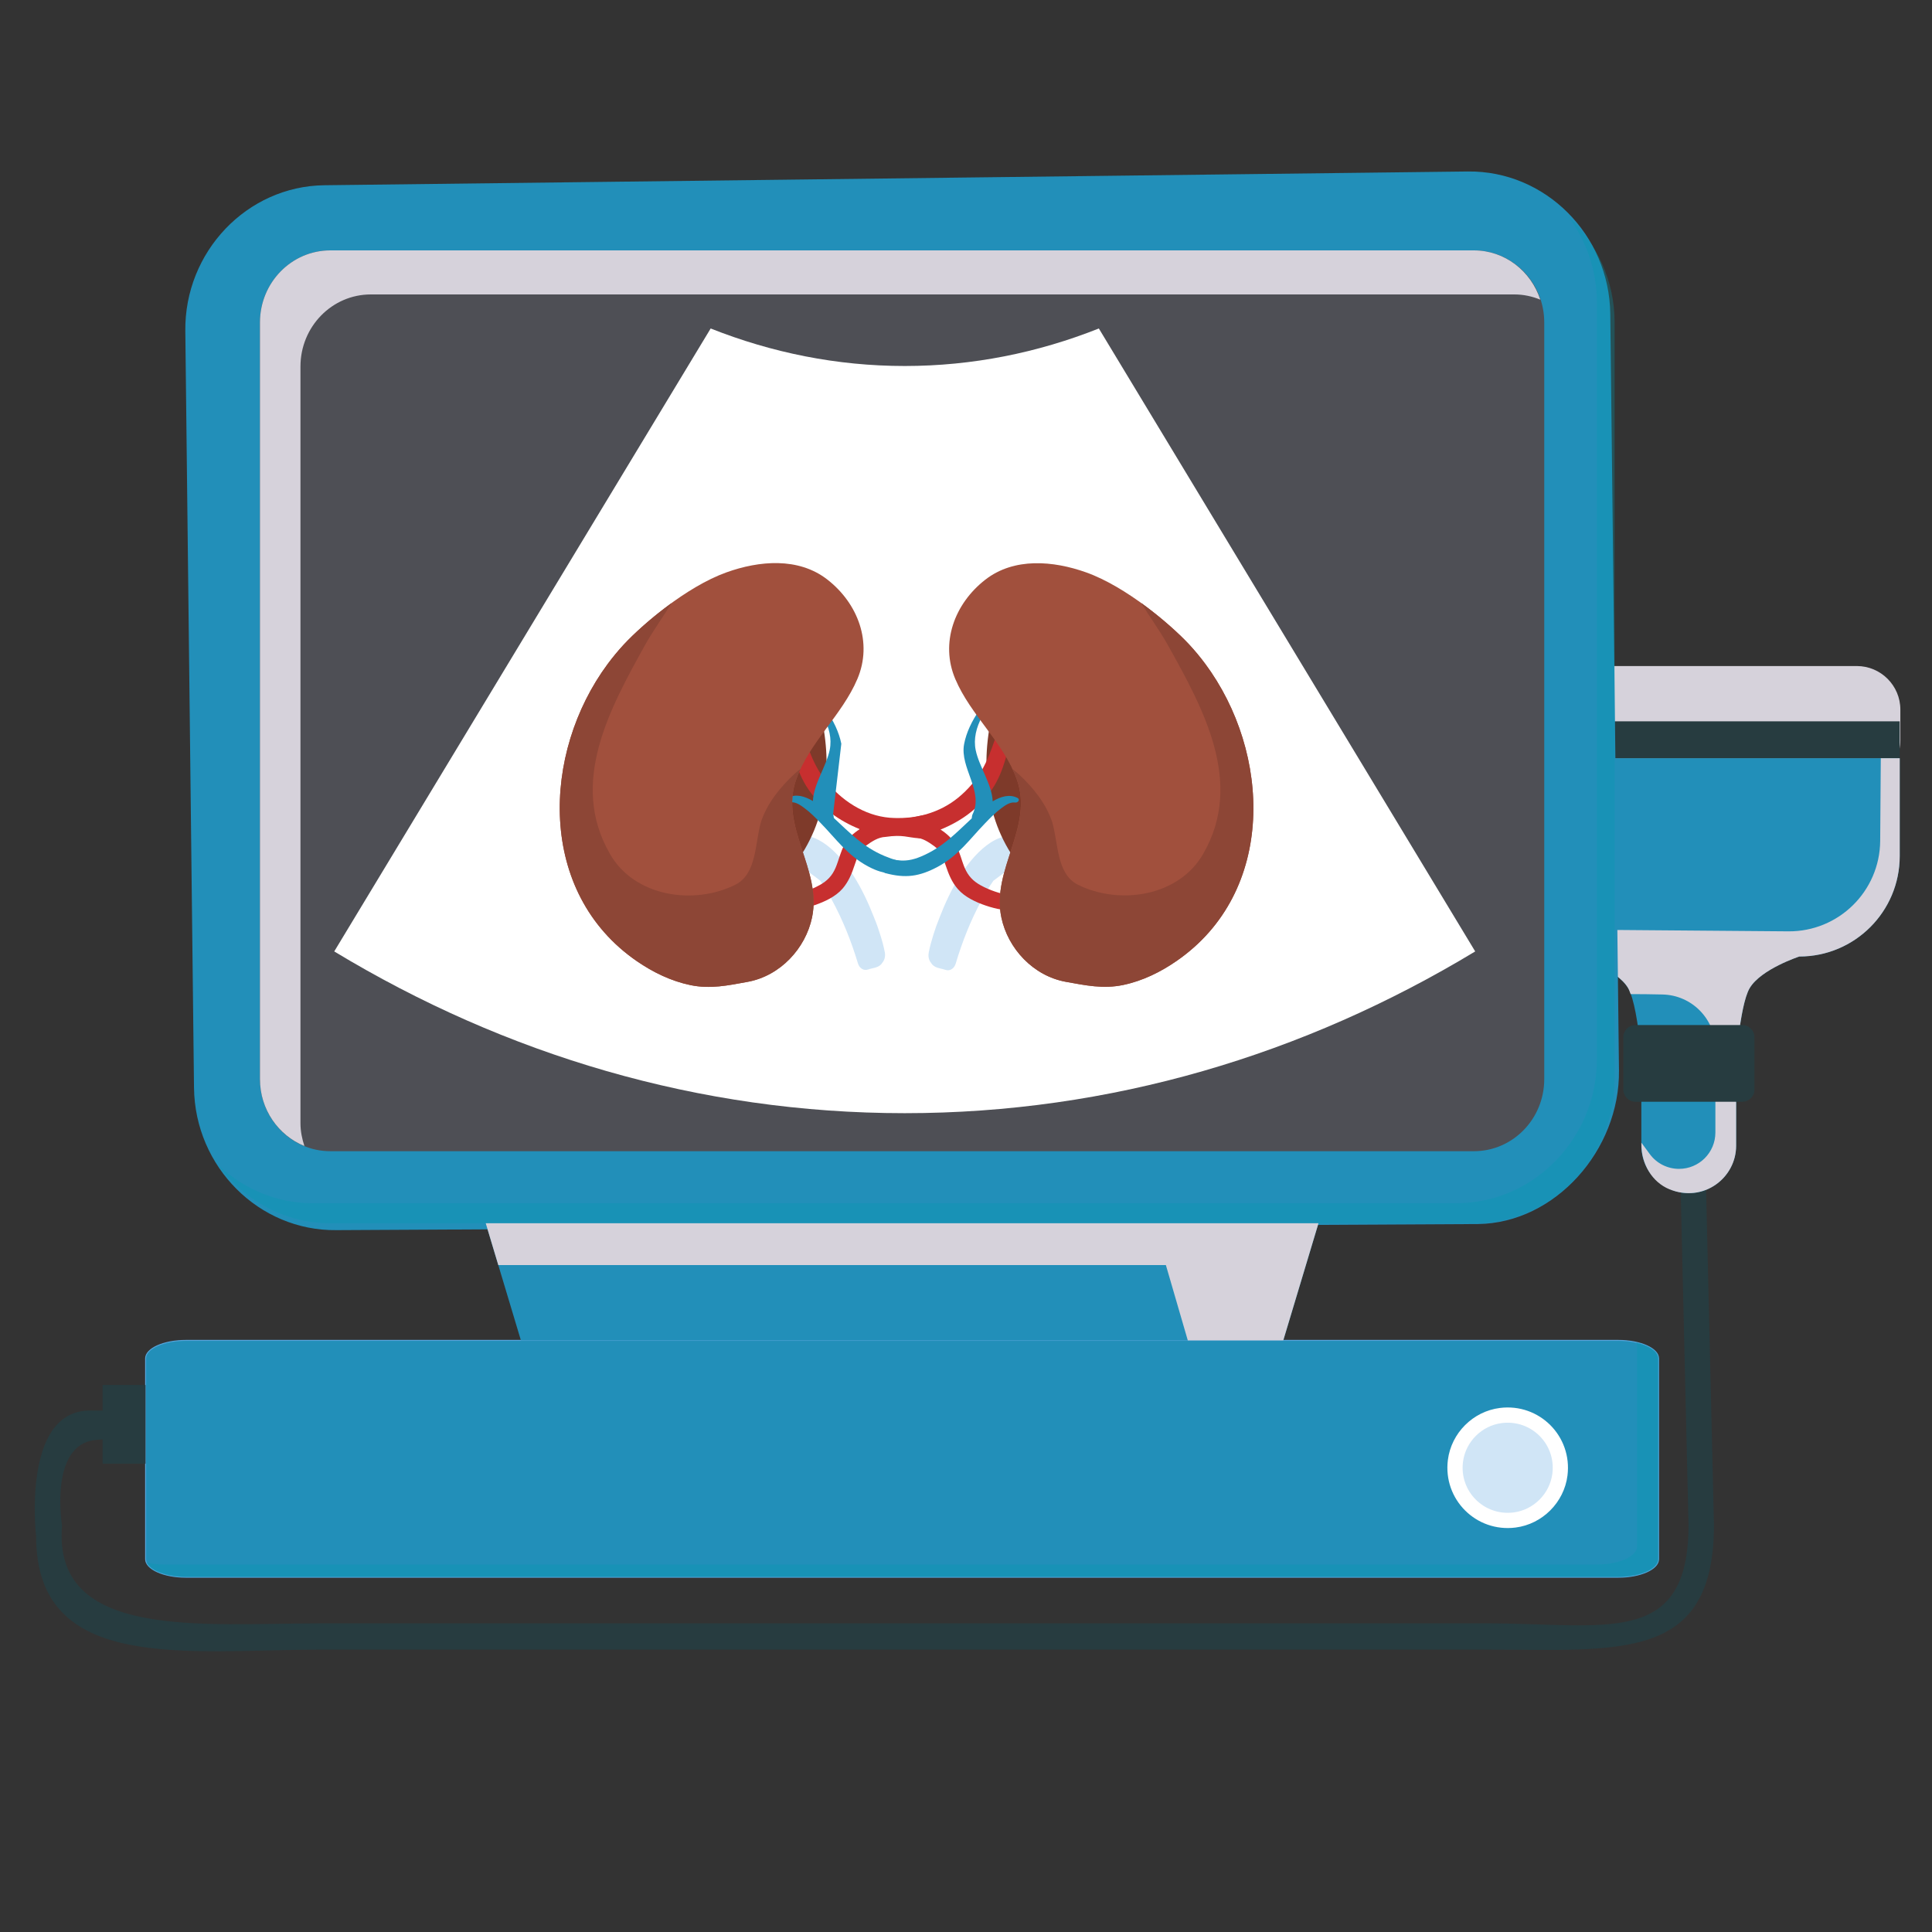 <?xml version="1.0" encoding="utf-8"?>
<!-- Generator: Adobe Illustrator 25.4.1, SVG Export Plug-In . SVG Version: 6.00 Build 0)  -->
<svg version="1.1" id="Layer_1" xmlns="http://www.w3.org/2000/svg" xmlns:xlink="http://www.w3.org/1999/xlink" x="0px" y="0px"
	 viewBox="0 0 500 500" style="enable-background:new 0 0 500 500;" xml:space="preserve">
<rect x="0" y="0" width="500" height="500" fill="#333333" stroke="none"/>
<style type="text/css">
	.st0{fill:#273C40;}
	.st1{fill:#228FB9;stroke:#55A4DB;stroke-width:0.25;stroke-miterlimit:10;}
	.st2{opacity:0.3;fill:#0399AE;}
	.st3{fill:#D6D2DB;}
	.st4{fill:#228FB9;}
	.st5{fill:#4E4F55;}
	.st6{fill:#FFFFFF;}
	.st7{display:none;opacity:0.21;}
	.st8{display:inline;}
	.st9{opacity:0.3;fill:#010101;}
	.st10{display:none;}
	.st11{display:inline;fill:#20525A;}
	.st12{display:none;fill:#C3C5C6;}
	.st13{fill:#D0E5F6;}
	.st14{fill:#7E3A2A;}
	.st15{fill:#C72F2F;}
	.st16{fill:#A1503D;}
	.st17{fill:#8D4636;}
</style>
<g id="узд">
	<path class="st0" d="M436.99,394.65c0,31.82-21.44,25.47-52.29,25.47H83.09c-30.85,0-69.52,4.39-67.04-25.34
		c0,0-3.19-19.42,7.44-21.92c3.01-0.71,12.38-0.38,12.38-0.38v-7.43c0,0-9.12,0.05-12.39,0c-18.01-0.27-14.13,32.58-14.13,32.58
		c0,35.56,39.26,29.29,73.74,29.29H384.7c34.48,0,58.87,3.29,58.87-32.26l-2.8-119.27h-6.58L436.99,394.65z"/>
	<g>
		<path class="st1" d="M418.82,346.89H48.1c-5.73,0-10.42,2.1-10.42,4.68v51.94c0,2.57,4.69,4.68,10.42,4.68h370.72
			c5.73,0,10.42-2.1,10.42-4.68v-51.94C429.25,348.99,424.56,346.89,418.82,346.89z"/>
		<path class="st2" d="M423.48,347.41c0.12,0.28,0.2,0.57,0.2,0.87v51.94c0,2.57-4.69,4.68-10.42,4.68H42.54
			c-1.68,0-3.25-0.2-4.66-0.52c0.92,2.16,5.16,3.8,10.22,3.8h370.72c5.73,0,10.42-2.1,10.42-4.68v-51.94
			C429.25,349.75,426.88,348.18,423.48,347.41z"/>
	</g>
	<g>
		<path class="st3" d="M480.55,172.37h-86.78c-6.19,0-11.26,5.07-11.26,11.26v8.01c0,6.19,5.07,11.26,11.26,11.26h86.78
			c6.19,0,11.26-5.07,11.26-11.26v-8.01C491.81,177.43,486.75,172.37,480.55,172.37z"/>
		<path class="st4" d="M382.52,221.54c0,14.36,11.64,25.99,25.99,25.99h57.14c14.36,0,25.99-11.64,25.99-25.99v-25.33H382.52V221.54
			z"/>
		<path class="st4" d="M408.51,247.53c0,0,9.91,3.24,12.83,8.16c3.15,5.29,4.15,27.33,4.15,27.33h11.59h11.59
			c0,0,1-22.03,4.15-27.33c2.92-4.91,12.83-8.16,12.83-8.16h-28.57H408.51z"/>
		<path class="st4" d="M437.04,273.13c-6.74,0-12.26,5.52-12.26,12.26v11.13c0,6.74,5.52,12.26,12.26,12.26s12.26-5.52,12.26-12.26
			v-11.13C449.3,278.64,443.78,273.13,437.04,273.13z"/>
		<rect x="382.52" y="186.68" class="st0" width="109.12" height="9.54"/>
		<path class="st3" d="M486.59,217.62c-0.1,13.03-10.74,23.51-23.77,23.41l-72.05-0.58c4.65,4.37,10.86,7.09,17.75,7.09h0
			c0,0,9.91,3.24,12.83,8.16c0.24,0.4,0.45,1,0.66,1.57c2.55,0,5.41,0.04,8.21,0.1c7.62,0.15,13.72,6.35,13.72,13.97v21.75
			c0,5.2-4.21,9.41-9.41,9.41c-2.99,0-5.8-1.42-7.57-3.83l-2.17-2.95v0.49c0,4.94,2.71,9.72,7.28,11.58
			c8.77,3.56,17.24-2.91,17.24-11.26v-11.13c0-1.21-0.23-2.37-0.57-3.47c0.25-4.5,1.36-21.63,4.09-26.22
			c2.92-4.91,12.83-8.16,12.83-8.16c14.36,0,25.99-11.64,25.99-25.99v-25.33h-4.9L486.59,217.62z"/>
		<path class="st0" d="M450.91,265.28h-27.66c-1.72,0-3.14,1.41-3.14,3.14v13.57c0,1.73,1.41,3.14,3.14,3.14h27.66
			c1.73,0,3.14-1.41,3.14-3.14v-13.57C454.05,266.69,452.64,265.28,450.91,265.28z"/>
	</g>
	<g>
		<polygon class="st4" points="134.81,346.89 332.11,346.89 341.22,316.58 125.71,316.58 		"/>
		<path class="st4" d="M379.88,44.38L83.95,47.94c-20.03,0.24-36.23,17.22-35.99,37.74l2.25,195.82
			c0.23,20.51,16.82,37.1,36.85,36.86l295.44-1.58c20.03-0.24,36.72-19.21,36.49-39.72l-2.25-195.82
			C416.49,60.73,399.91,44.14,379.88,44.38z"/>
		<path class="st5" d="M381.44,64.8H85.49c-10.06,0-18.21,8.35-18.21,18.65v195.83c0,10.3,8.15,18.65,18.21,18.65h295.95
			c10.06,0,18.21-8.35,18.21-18.65V83.45C399.65,73.15,391.5,64.8,381.44,64.8z"/>
		<path class="st2" d="M413.28,78.27V274.1c0,20.51-16.39,37.3-36.42,37.3H80.91c-9.43,0-17.97-3.81-24.46-9.89
			c6.66,9.08,17.16,15.07,29.04,15.07h295.95c20.03,0,36.42-16.79,36.42-37.3V83.45c0-10.86-4.67-20.58-11.96-27.41
			C410.47,62.27,413.28,69.92,413.28,78.27z"/>
		<polygon class="st3" points="128.96,327.4 301.73,327.4 307.4,346.89 332.11,346.89 341.22,316.58 125.71,316.58 		"/>
		<path class="st3" d="M381.44,64.8H85.49c-10.06,0-18.21,8.35-18.21,18.65v195.83c0,7.87,4.77,14.57,11.5,17.31
			c-0.61-1.87-1.02-3.83-1.02-5.91V94.85c0-10.3,8.15-18.65,18.21-18.65h295.95c2.38,0,4.63,0.5,6.71,1.35
			C396.21,70.16,389.47,64.8,381.44,64.8z"/>
		<g>
			<g>
				<path class="st6" d="M234.15,94.72c-17.57,0-34.45-3.45-50.23-9.71L86.5,246.23c44.23,26.74,94.43,41.86,147.64,41.86
					s103.42-15.12,147.64-41.86L284.38,85.01C268.6,91.28,251.71,94.72,234.15,94.72z"/>
			</g>
			<g class="st7">
				<g class="st8">
					<rect x="325.89" y="103.91" class="st9" width="0.76" height="170.59"/>
					<rect x="253.92" y="103.91" class="st9" width="0.76" height="170.59"/>
					<rect x="145.95" y="103.91" class="st9" width="0.76" height="170.59"/>
					<rect x="181.94" y="103.91" class="st9" width="0.76" height="170.59"/>
					<rect x="217.93" y="103.91" class="st9" width="0.76" height="170.59"/>
					<rect x="289.9" y="103.91" class="st9" width="0.76" height="170.59"/>
					<rect x="110.16" y="137.65" class="st9" width="252.31" height="0.76"/>
					<rect x="110.16" y="171.72" class="st9" width="252.31" height="0.76"/>
					<rect x="110.16" y="205.79" class="st9" width="252.31" height="0.76"/>
					<rect x="110.16" y="239.86" class="st9" width="252.31" height="0.76"/>
					<rect x="108.84" y="272.78" class="st9" width="254.95" height="3.05"/>
					<rect x="110.21" y="101.81" class="st9" width="256.06" height="3.05"/>
					<rect x="108.71" y="102.38" class="st9" width="3.05" height="173.41"/>
					<polygon class="st9" points="362.96,273.36 366.27,274.55 366.27,103.96 363.22,103.96 					"/>
				</g>
			</g>
			<g class="st10">
				<rect x="288.06" y="106.49" class="st11" width="33.74" height="2.5"/>
				<rect x="292.14" y="112.87" class="st11" width="29.66" height="2.5"/>
				<rect x="307.2" y="118.87" class="st11" width="14.61" height="2.5"/>
			</g>
		</g>
		<path class="st12" d="M121.08,69.36c-7.89,0-14.29,6.4-14.29,14.29v146.09c3.97,0.14,7.97,0.21,12,0.21
			c126.93,0,229.83-69.9,229.83-156.12c0-1.5-0.1-2.98-0.17-4.46H121.08z"/>
	</g>
	<rect x="26.55" y="358.43" class="st0" width="11.13" height="20.38"/>
	<g>
		<g>
			<path class="st13" d="M264.56,219.61c-0.11-0.09-0.23-0.16-0.36-0.22c-0.02-0.03-0.03-0.06-0.05-0.08c0.02,0,0.04,0,0.06,0
				c1.28,0.06,1.51-1.99,0.35-2.46c-6.49-2.61-12.74,4.47-16.17,9.9c-2.12,3.36-3.81,7.03-5.28,10.81
				c-0.02,0.06-0.04,0.12-0.06,0.17c-0.56,1.36-1.06,2.77-1.5,4.21c-0.01,0.02-0.01,0.04-0.02,0.06c0,0.01-0.01,0.02-0.01,0.03
				c-0.46,1.47-0.87,2.96-1.16,4.48c-0.2,1,0.03,2.03,0.62,2.7c0.8,1.38,2.32,1.31,3.74,1.8c1.12,0.39,2.24-0.38,2.61-1.61
				c1.73-5.8,3.91-11.28,6.75-16.5c0.92-1.71,1.9-3.39,3-4.96c1.38-1.05,2.76-2.08,4.16-3.1c1.19-0.87,3.33-2.19,3.35-4.03
				c0.07-0.07,0.13-0.16,0.19-0.24C264.97,220.27,264.81,219.8,264.56,219.61z"/>
			<path class="st14" d="M286.76,219.46c1.63-5.61,2.65-11.19,1.98-17.2c-0.73-6.57-3.85-12.68-7.65-18.07
				c-3.98-5.64-8.66-11.22-14.23-15.45c-1.23-0.93-2.54-1.79-4.02-2.33c-3.05-1.11-4.51,3.39-1.58,4.6l0,0
				c-0.31-0.12-0.18-0.06-0.01,0.02c-2.76,5.6-4.32,11.85-5.28,17.92c-1.1,6.97-0.93,14.16,0.89,20.99c0.91,3.44,2.3,6.77,4.12,9.86
				c1.53,2.61,3.36,4.88,5.12,7.36c1.78,2.5,3.72,5.01,6.33,6.73c2.28,1.51,5.58,1.99,7.7-0.01c1.86-1.75,2.96-4.28,3.91-6.56
				C285.12,224.78,285.99,222.12,286.76,219.46z"/>
			<g>
				<path class="st15" d="M281.94,228.01c-0.03-0.39-0.55-0.77-0.89-0.4c-2.89,3.21-7.73,3.77-11.83,4.29
					c-5.2,0.65-10.73-0.25-15.33-2.73c-2.02-1.1-3.33-2.46-4.22-4.55c-0.84-1.98-1.25-4.1-2.32-5.99c-0.94-1.66-2.35-2.91-3.94-3.94
					c5.33-2.15,9.92-5.46,13.25-10.3c3.48-5.07,4.19-11.02,5.83-16.78c0.57-1.99,1.14-4.05,2.04-5.92c0.5-1.06,1.22-2.65,2.52-2.92
					c0.77-0.16,0.88-1.39,0.05-1.56c-4.82-0.99-7.16,6.88-8.26,10.09c-1.96,5.7-3.32,11.01-7.28,15.62
					c-4.45,5.17-9.46,7.89-17.17,8.91c-3.97,0.53-7.82,1.43-11.8,1.71c-0.18,0.98-0.22,1.97-0.01,3.01
					c0.11,0.53,0.28,1.07,0.53,1.56c1.46-0.01,3.96-2.08,5.42-2.17c3.11-0.17,5.22-1.03,8.19,0.79c1.91,0.07,3.57,1.17,5.07,2.26
					c1.66,1.2,2.34,3.15,2.96,5c0.75,2.23,1.57,4.32,3.16,6.12c1.82,2.08,4.64,3.38,7.23,4.26c5.23,1.8,11.26,1.88,16.6,0.54
					c2.29-0.57,4.47-1.12,6.58-2.23C280.09,231.75,282.1,230.16,281.94,228.01z"/>
				<path class="st4" d="M263.34,206.51c-2.05-1.07-4.34-0.37-6.43,0.87c-0.21-4.46-3.51-8.95-4.4-13.24
					c-1.2-5.79,2.96-12.06,7.99-16.02c0.22-0.18-0.04-0.49-0.33-0.36c-3.06,1.31-5.16,3.79-6.79,6.14
					c-1.86,2.69-3.29,5.64-3.87,8.67c-1.17,6.14,5.17,12.24,2.17,18.22c-0.15,0.28-0.16,0.96-0.2,1.01
					c-4.11,3.8-7.48,7.49-13.09,9.85c-4.7,1.98-7.15,0.9-13.63-0.81c0,1.3-3.34-0.99-2.16,0c0.47,0.4,5.8,4.93,6.48,5.11
					c5.26,1.42,8.85,0.92,13.63-1.64c5.32-2.86,8.33-7.23,12.15-11.17c1.32-1.37,2.67-2.78,4.26-3.96c0.9-0.66,2.21-1.67,3.56-1.49
					C263.49,207.81,264.07,206.89,263.34,206.51z"/>
				<g>
					<path class="st15" d="M289.13,214.61c0.01-0.01,0.02-0.01,0.03-0.02C289.21,214.56,289.2,214.55,289.13,214.61z"/>
				</g>
			</g>
			<path class="st16" d="M281.11,148.14c-8.52-3.04-18.67-3.91-26.11,1.88c-8.01,6.23-11.74,16.41-7.76,25.74
				c3.98,9.36,12.43,16.33,15.9,25.93c4.46,12.35-6.63,23.28-3.99,35.76c1.69,8.02,8.23,15.13,16.74,16.65
				c5.05,0.91,9.63,1.88,14.76,0.81c5.03-1.05,9.71-3.35,13.86-6.23c25.79-17.83,24.51-53.9,7.36-76.95
				c-1.3-1.75-2.69-3.42-4.17-5.01C302.9,161.6,291.51,151.86,281.11,148.14z"/>
			<path class="st17" d="M311.87,171.75c-1.3-1.75-2.69-3.42-4.17-5.01c-2.6-2.78-7.13-6.91-12.38-10.71
				c2.21,3.6,4.75,7.07,6.88,10.84c9.22,16.51,19.76,35.62,9.27,53.96c-6.23,11.13-21.68,13.57-32.62,8.08
				c-5.42-2.87-4.92-10.52-6.54-16.17c-1.63-4.85-4.94-8.9-8.51-12.24c-0.56-0.53-1.15-1.01-1.76-1.46
				c0.41,0.87,0.78,1.75,1.11,2.66c4.46,12.35-6.63,23.28-3.99,35.76c1.69,8.02,8.23,15.13,16.74,16.65
				c5.05,0.91,9.63,1.88,14.76,0.81c5.03-1.05,9.71-3.35,13.86-6.23C330.3,230.86,329.03,194.8,311.87,171.75z"/>
		</g>
		<g>
			<path class="st13" d="M204.72,219.57c0.12-0.09,0.23-0.16,0.36-0.22c0.02-0.03,0.03-0.05,0.05-0.09c-0.02,0-0.04,0-0.07,0
				c-1.28,0.07-1.51-1.99-0.35-2.46c6.48-2.63,12.75,4.44,16.19,9.86c2.13,3.35,3.83,7.01,5.31,10.79c0.02,0.06,0.05,0.12,0.06,0.17
				c0.57,1.36,1.07,2.77,1.51,4.21c0.01,0.02,0.01,0.04,0.02,0.06c0,0.01,0.01,0.02,0.01,0.03c0.47,1.47,0.87,2.96,1.17,4.48
				c0.2,1.01-0.02,2.03-0.61,2.71c-0.8,1.38-2.32,1.32-3.73,1.8c-1.13,0.4-2.25-0.36-2.61-1.6c-1.74-5.79-3.94-11.27-6.78-16.48
				c-0.93-1.7-1.91-3.38-3.01-4.95c-1.37-1.05-2.76-2.07-4.16-3.09c-1.19-0.87-3.33-2.18-3.36-4.02c-0.07-0.07-0.13-0.16-0.19-0.24
				C204.31,220.22,204.47,219.76,204.72,219.57z"/>
			<path class="st14" d="M182.51,219.47c-1.64-5.6-2.68-11.18-2.03-17.2c0.71-6.57,3.82-12.69,7.6-18.08
				c3.96-5.65,8.63-11.24,14.19-15.49c1.23-0.93,2.54-1.79,4.01-2.34c3.05-1.12,4.52,3.39,1.59,4.6l0,0
				c0.3-0.13,0.17-0.06,0.01,0.02c2.78,5.6,4.35,11.85,5.33,17.91c1.12,6.97,0.97,14.16-0.83,21c-0.9,3.44-2.29,6.77-4.09,9.86
				c-1.53,2.61-3.35,4.89-5.11,7.38c-1.76,2.51-3.69,5.01-6.31,6.76c-2.27,1.5-5.56,2-7.7,0c-1.86-1.74-2.97-4.27-3.92-6.54
				C184.16,224.78,183.29,222.13,182.51,219.47z"/>
			<g>
				<path class="st15" d="M184.04,228c0.02-0.39,0.55-0.77,0.88-0.39c2.9,3.2,7.75,3.74,11.84,4.25c5.2,0.64,10.74-0.27,15.31-2.77
					c2.03-1.1,3.32-2.47,4.2-4.56c0.84-1.99,1.24-4.1,2.31-6c0.92-1.67,2.34-2.92,3.92-3.95c-5.33-2.14-9.93-5.44-13.27-10.27
					c-3.5-5.06-4.22-11.01-5.88-16.76c-0.57-1.99-1.15-4.05-2.05-5.92c-0.5-1.05-1.23-2.64-2.53-2.91
					c-0.77-0.16-0.88-1.39-0.06-1.56c4.82-1,7.17,6.86,8.28,10.06c1.97,5.7,3.34,11,7.32,15.6c4.46,5.16,10.52,8.74,17.19,8.88
					c6.43,0.13,6.63-1.16,10.61-0.9c0.18,0.98,1.42,4.55,1.22,5.57c-0.11,0.54-0.28,1.07-0.53,1.56c-1.46-0.01-3.4-0.9-4.86-0.98
					c-3.11-0.17-4.17-1.03-8.76-0.36c-1.91,0.07-3.56,1.19-5.06,2.27c-1.66,1.2-2.32,3.15-2.94,5c-0.73,2.23-1.57,4.31-3.13,6.12
					c-1.83,2.1-4.64,3.39-7.23,4.28c-5.23,1.82-11.26,1.91-16.61,0.59c-2.29-0.57-4.47-1.11-6.58-2.22
					C185.9,231.73,183.88,230.15,184.04,228z"/>
				<path class="st4" d="M215.61,210.71c0.14,0.29,0.16,0.96,0.21,1.01c4.12,3.8,7.51,7.48,13.12,9.82
					c4.71,1.96,6.63,1.85,13.11-0.7c0,1.3,0.1,2.41-1.08,3.41c-0.47,0.4-3.77,1.34-4.32,1.7c-5.56-0.16-7.24,0.82-12.02-1.74
					c-5.33-2.85-8.35-7.21-12.18-11.14c-1.32-1.36-2.68-2.78-4.28-3.95c-0.9-0.66-2.21-1.66-3.56-1.48
					c-0.8,0.11-1.39-0.81-0.66-1.19c2.05-1.08,4.34-0.39,6.43,0.86c0.19-4.45,3.47-8.96,4.35-13.25c1.18-5.78-3-12.04-8.04-16
					c-0.23-0.18,0.03-0.49,0.33-0.37c3.07,1.3,5.18,3.78,6.81,6.13c1.86,2.69,3.3,5.63,3.9,8.66"/>
				<g>
					<path class="st15" d="M180.12,214.63c-0.01-0.01-0.02-0.01-0.03-0.02C180.04,214.58,180.05,214.58,180.12,214.63z"/>
				</g>
			</g>
			<path class="st16" d="M187.97,148.14c8.51-3.06,18.65-3.96,26.11,1.82c8.02,6.22,11.78,16.39,7.82,25.73
				c-3.96,9.36-12.38,16.35-15.83,25.97c-4.43,12.36,6.7,23.26,4.09,35.76c-1.68,8.01-8.2,15.14-16.7,16.69
				c-5.04,0.92-9.62,1.9-14.76,0.84c-5.03-1.04-9.71-3.33-13.87-6.19c-25.83-17.78-24.65-53.84-7.56-76.93
				c1.3-1.75,2.69-3.43,4.16-5.02C166.22,161.65,177.57,151.89,187.97,148.14z"/>
			<path class="st17" d="M157.27,171.83c1.3-1.75,2.69-3.43,4.16-5.02c2.6-2.79,7.11-6.94,12.36-10.73
				c-2.2,3.6-4.73,7.08-6.85,10.85c-9.18,16.54-19.67,35.66-9.13,53.98c6.26,11.12,21.71,13.51,32.63,7.99
				c5.42-2.88,4.9-10.52,6.5-16.18c1.62-4.86,4.92-8.91,8.48-12.26c0.56-0.52,1.15-1.01,1.76-1.46c-0.41,0.87-0.78,1.75-1.11,2.66
				c-4.43,12.36,6.7,23.26,4.09,35.76c-1.68,8.01-8.2,15.14-16.7,16.69c-5.04,0.92-9.62,1.9-14.76,0.84
				c-5.03-1.04-9.71-3.33-13.87-6.19C138.99,230.98,140.17,194.91,157.27,171.83z"/>
		</g>
	</g>
	<g>
		<path class="st6" d="M388.16,364.38c10.21-1.29,18.79,7.3,17.5,17.5c-0.88,6.95-6.49,12.57-13.45,13.45
			c-10.21,1.29-18.79-7.3-17.5-17.5C375.59,370.87,381.2,365.26,388.16,364.38z"/>
		<path class="st13" d="M388.67,368.29c7.63-0.96,14.05,5.45,13.08,13.08c-0.66,5.2-4.85,9.4-10.05,10.05
			c-7.63,0.96-14.05-5.45-13.08-13.08C379.27,373.14,383.47,368.94,388.67,368.29z"/>
	</g>
</g>
</svg>
